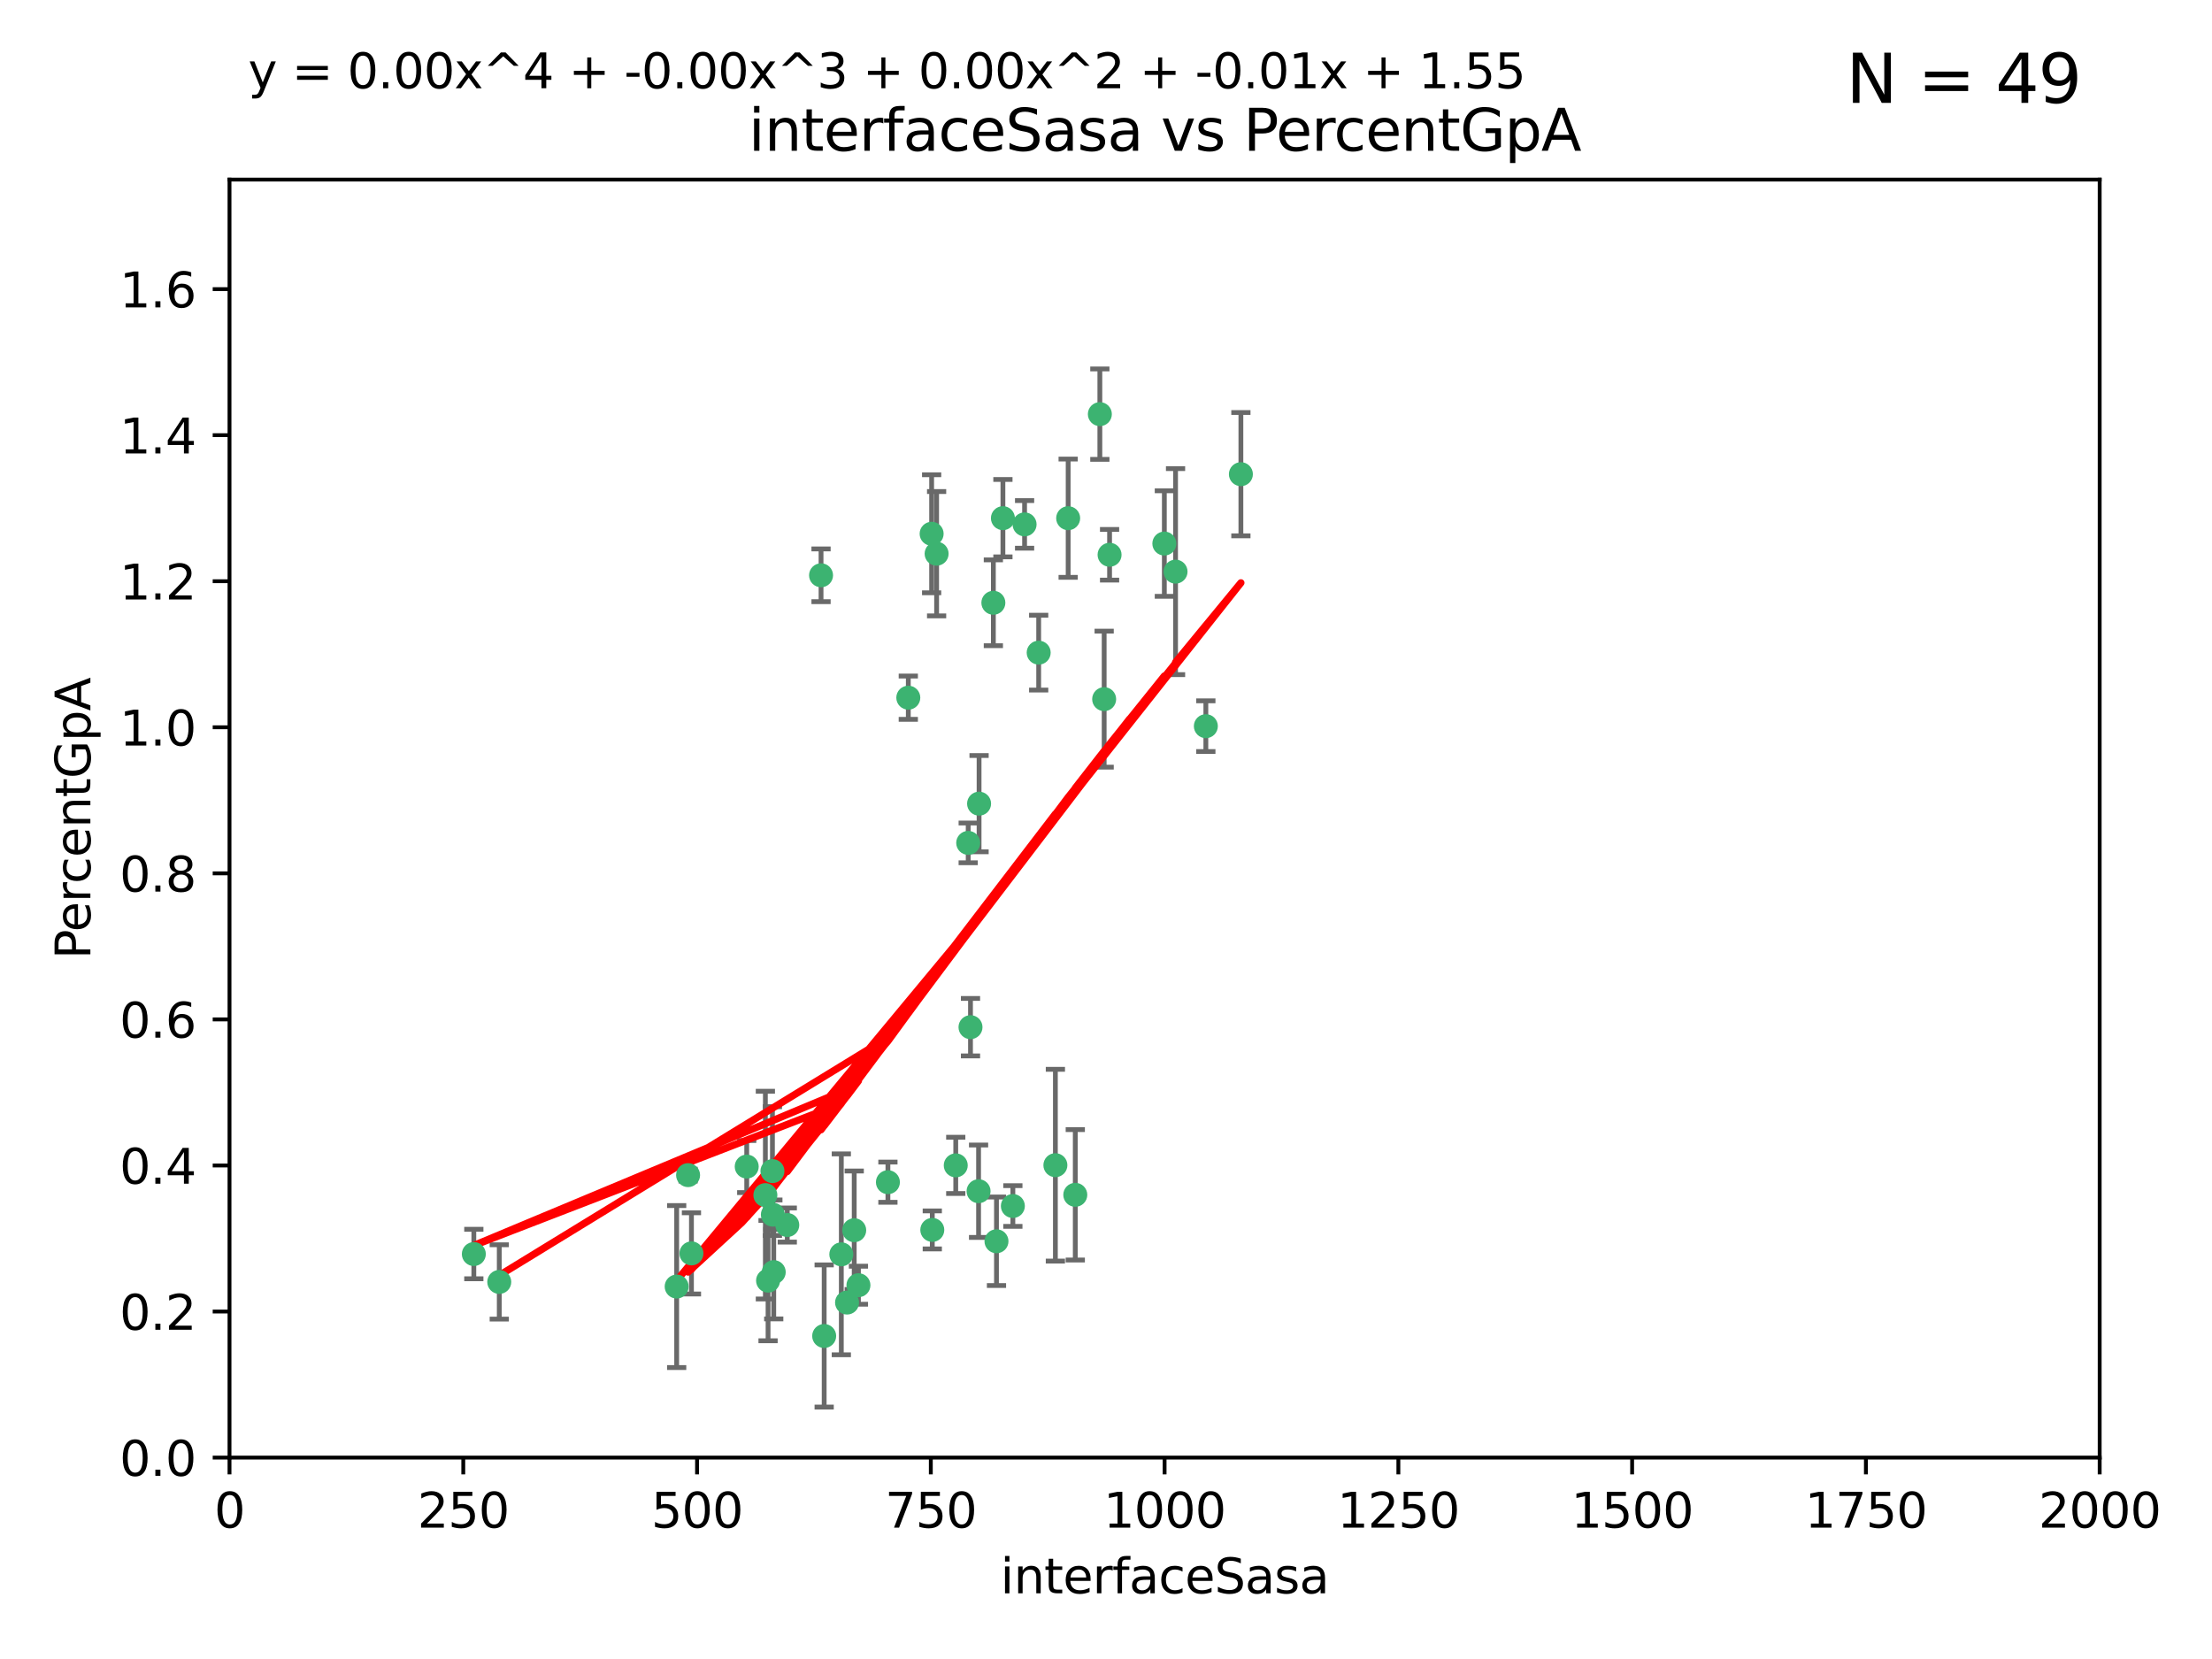 <?xml version="1.0" encoding="utf-8" standalone="no"?>
<!DOCTYPE svg PUBLIC "-//W3C//DTD SVG 1.1//EN"
  "http://www.w3.org/Graphics/SVG/1.1/DTD/svg11.dtd">
<svg xmlns:xlink="http://www.w3.org/1999/xlink" width="460.8pt" height="345.6pt" viewBox="0 0 460.8 345.6" xmlns="http://www.w3.org/2000/svg" version="1.1">
 <defs>
  <style type="text/css">*{stroke-linejoin: round; stroke-linecap: butt}</style>
 </defs>
 <g id="figure_1">
  <g id="patch_1">
   <path d="M 0 345.6 
L 460.8 345.6 
L 460.8 0 
L 0 0 
z
" style="fill: #ffffff"/>
  </g>
  <g id="axes_1">
   <g id="patch_2">
    <path d="M 47.81 303.64 
L 437.4 303.64 
L 437.4 37.411 
L 47.81 37.411 
z
" style="fill: #ffffff"/>
   </g>
   <g id="PathCollection_1">
    <defs>
     <path id="ma314957e4c" d="M 0 1.118 
C 0.297 1.118 0.581 1 0.791 0.791 
C 1 0.581 1.118 0.297 1.118 0 
C 1.118 -0.297 1 -0.581 0.791 -0.791 
C 0.581 -1 0.297 -1.118 0 -1.118 
C -0.297 -1.118 -0.581 -1 -0.791 -0.791 
C -1 -0.581 -1.118 -0.297 -1.118 0 
C -1.118 0.297 -1 0.581 -0.791 0.791 
C -0.581 1 -0.297 1.118 0 1.118 
z
" style="stroke: #3cb371"/>
    </defs>
    <g clip-path="url(#pffa747cef3)">
     <use xlink:href="#ma314957e4c" x="231.145" y="115.568" style="fill: #3cb371; stroke: #3cb371"/>
     <use xlink:href="#ma314957e4c" x="242.554" y="113.232" style="fill: #3cb371; stroke: #3cb371"/>
     <use xlink:href="#ma314957e4c" x="208.925" y="107.943" style="fill: #3cb371; stroke: #3cb371"/>
     <use xlink:href="#ma314957e4c" x="258.5" y="98.781" style="fill: #3cb371; stroke: #3cb371"/>
     <use xlink:href="#ma314957e4c" x="244.888" y="119.082" style="fill: #3cb371; stroke: #3cb371"/>
     <use xlink:href="#ma314957e4c" x="251.201" y="151.274" style="fill: #3cb371; stroke: #3cb371"/>
     <use xlink:href="#ma314957e4c" x="222.518" y="107.949" style="fill: #3cb371; stroke: #3cb371"/>
     <use xlink:href="#ma314957e4c" x="203.96" y="167.417" style="fill: #3cb371; stroke: #3cb371"/>
     <use xlink:href="#ma314957e4c" x="229.119" y="86.272" style="fill: #3cb371; stroke: #3cb371"/>
     <use xlink:href="#ma314957e4c" x="195.114" y="115.347" style="fill: #3cb371; stroke: #3cb371"/>
     <use xlink:href="#ma314957e4c" x="213.44" y="109.239" style="fill: #3cb371; stroke: #3cb371"/>
     <use xlink:href="#ma314957e4c" x="189.216" y="145.341" style="fill: #3cb371; stroke: #3cb371"/>
     <use xlink:href="#ma314957e4c" x="202.173" y="213.979" style="fill: #3cb371; stroke: #3cb371"/>
     <use xlink:href="#ma314957e4c" x="207.585" y="258.579" style="fill: #3cb371; stroke: #3cb371"/>
     <use xlink:href="#ma314957e4c" x="206.936" y="125.569" style="fill: #3cb371; stroke: #3cb371"/>
     <use xlink:href="#ma314957e4c" x="194.076" y="111.192" style="fill: #3cb371; stroke: #3cb371"/>
     <use xlink:href="#ma314957e4c" x="171.039" y="119.843" style="fill: #3cb371; stroke: #3cb371"/>
     <use xlink:href="#ma314957e4c" x="230.017" y="145.644" style="fill: #3cb371; stroke: #3cb371"/>
     <use xlink:href="#ma314957e4c" x="224.002" y="248.904" style="fill: #3cb371; stroke: #3cb371"/>
     <use xlink:href="#ma314957e4c" x="210.998" y="251.235" style="fill: #3cb371; stroke: #3cb371"/>
     <use xlink:href="#ma314957e4c" x="216.376" y="135.958" style="fill: #3cb371; stroke: #3cb371"/>
     <use xlink:href="#ma314957e4c" x="201.694" y="175.59" style="fill: #3cb371; stroke: #3cb371"/>
     <use xlink:href="#ma314957e4c" x="140.963" y="268.012" style="fill: #3cb371; stroke: #3cb371"/>
     <use xlink:href="#ma314957e4c" x="203.854" y="248.151" style="fill: #3cb371; stroke: #3cb371"/>
     <use xlink:href="#ma314957e4c" x="164.005" y="255.193" style="fill: #3cb371; stroke: #3cb371"/>
     <use xlink:href="#ma314957e4c" x="161.183" y="265.008" style="fill: #3cb371; stroke: #3cb371"/>
     <use xlink:href="#ma314957e4c" x="219.857" y="242.731" style="fill: #3cb371; stroke: #3cb371"/>
     <use xlink:href="#ma314957e4c" x="155.555" y="243.018" style="fill: #3cb371; stroke: #3cb371"/>
     <use xlink:href="#ma314957e4c" x="175.262" y="261.303" style="fill: #3cb371; stroke: #3cb371"/>
     <use xlink:href="#ma314957e4c" x="98.708" y="261.239" style="fill: #3cb371; stroke: #3cb371"/>
     <use xlink:href="#ma314957e4c" x="177.949" y="256.279" style="fill: #3cb371; stroke: #3cb371"/>
     <use xlink:href="#ma314957e4c" x="159.441" y="248.965" style="fill: #3cb371; stroke: #3cb371"/>
     <use xlink:href="#ma314957e4c" x="161.001" y="253.038" style="fill: #3cb371; stroke: #3cb371"/>
     <use xlink:href="#ma314957e4c" x="143.341" y="244.8" style="fill: #3cb371; stroke: #3cb371"/>
     <use xlink:href="#ma314957e4c" x="184.969" y="246.271" style="fill: #3cb371; stroke: #3cb371"/>
     <use xlink:href="#ma314957e4c" x="194.214" y="256.212" style="fill: #3cb371; stroke: #3cb371"/>
     <use xlink:href="#ma314957e4c" x="144.041" y="261.105" style="fill: #3cb371; stroke: #3cb371"/>
     <use xlink:href="#ma314957e4c" x="176.457" y="271.345" style="fill: #3cb371; stroke: #3cb371"/>
     <use xlink:href="#ma314957e4c" x="178.829" y="267.733" style="fill: #3cb371; stroke: #3cb371"/>
     <use xlink:href="#ma314957e4c" x="171.69" y="278.312" style="fill: #3cb371; stroke: #3cb371"/>
     <use xlink:href="#ma314957e4c" x="199.101" y="242.769" style="fill: #3cb371; stroke: #3cb371"/>
     <use xlink:href="#ma314957e4c" x="160.002" y="266.777" style="fill: #3cb371; stroke: #3cb371"/>
     <use xlink:href="#ma314957e4c" x="160.912" y="243.962" style="fill: #3cb371; stroke: #3cb371"/>
     <use xlink:href="#ma314957e4c" x="104.006" y="267.05" style="fill: #3cb371; stroke: #3cb371"/>
    </g>
   </g>
   <g id="matplotlib.axis_1">
    <g id="xtick_1">
     <g id="line2d_1">
      <defs>
       <path id="mb1248b85e4" d="M 0 0 
L 0 3.5 
" style="stroke: #000000; stroke-width: 0.8"/>
      </defs>
      <g>
       <use xlink:href="#mb1248b85e4" x="47.81" y="303.64" style="stroke: #000000; stroke-width: 0.8"/>
      </g>
     </g>
     <g id="text_1">
      <!-- 0 -->
      <g transform="translate(44.629 318.238)scale(0.1 -0.1)">
       <defs>
        <path id="DejaVuSans-30" d="M 2034 4250 
Q 1547 4250 1301 3770 
Q 1056 3291 1056 2328 
Q 1056 1369 1301 889 
Q 1547 409 2034 409 
Q 2525 409 2770 889 
Q 3016 1369 3016 2328 
Q 3016 3291 2770 3770 
Q 2525 4250 2034 4250 
z
M 2034 4750 
Q 2819 4750 3233 4129 
Q 3647 3509 3647 2328 
Q 3647 1150 3233 529 
Q 2819 -91 2034 -91 
Q 1250 -91 836 529 
Q 422 1150 422 2328 
Q 422 3509 836 4129 
Q 1250 4750 2034 4750 
z
" transform="scale(0.016)"/>
       </defs>
       <use xlink:href="#DejaVuSans-30"/>
      </g>
     </g>
    </g>
    <g id="xtick_2">
     <g id="line2d_2">
      <g>
       <use xlink:href="#mb1248b85e4" x="96.509" y="303.64" style="stroke: #000000; stroke-width: 0.8"/>
      </g>
     </g>
     <g id="text_2">
      <!-- 250 -->
      <g transform="translate(86.965 318.238)scale(0.1 -0.1)">
       <defs>
        <path id="DejaVuSans-32" d="M 1228 531 
L 3431 531 
L 3431 0 
L 469 0 
L 469 531 
Q 828 903 1448 1529 
Q 2069 2156 2228 2338 
Q 2531 2678 2651 2914 
Q 2772 3150 2772 3378 
Q 2772 3750 2511 3984 
Q 2250 4219 1831 4219 
Q 1534 4219 1204 4116 
Q 875 4013 500 3803 
L 500 4441 
Q 881 4594 1212 4672 
Q 1544 4750 1819 4750 
Q 2544 4750 2975 4387 
Q 3406 4025 3406 3419 
Q 3406 3131 3298 2873 
Q 3191 2616 2906 2266 
Q 2828 2175 2409 1742 
Q 1991 1309 1228 531 
z
" transform="scale(0.016)"/>
        <path id="DejaVuSans-35" d="M 691 4666 
L 3169 4666 
L 3169 4134 
L 1269 4134 
L 1269 2991 
Q 1406 3038 1543 3061 
Q 1681 3084 1819 3084 
Q 2600 3084 3056 2656 
Q 3513 2228 3513 1497 
Q 3513 744 3044 326 
Q 2575 -91 1722 -91 
Q 1428 -91 1123 -41 
Q 819 9 494 109 
L 494 744 
Q 775 591 1075 516 
Q 1375 441 1709 441 
Q 2250 441 2565 725 
Q 2881 1009 2881 1497 
Q 2881 1984 2565 2268 
Q 2250 2553 1709 2553 
Q 1456 2553 1204 2497 
Q 953 2441 691 2322 
L 691 4666 
z
" transform="scale(0.016)"/>
       </defs>
       <use xlink:href="#DejaVuSans-32"/>
       <use xlink:href="#DejaVuSans-35" x="63.623"/>
       <use xlink:href="#DejaVuSans-30" x="127.246"/>
      </g>
     </g>
    </g>
    <g id="xtick_3">
     <g id="line2d_3">
      <g>
       <use xlink:href="#mb1248b85e4" x="145.208" y="303.64" style="stroke: #000000; stroke-width: 0.8"/>
      </g>
     </g>
     <g id="text_3">
      <!-- 500 -->
      <g transform="translate(135.664 318.238)scale(0.1 -0.1)">
       <use xlink:href="#DejaVuSans-35"/>
       <use xlink:href="#DejaVuSans-30" x="63.623"/>
       <use xlink:href="#DejaVuSans-30" x="127.246"/>
      </g>
     </g>
    </g>
    <g id="xtick_4">
     <g id="line2d_4">
      <g>
       <use xlink:href="#mb1248b85e4" x="193.906" y="303.64" style="stroke: #000000; stroke-width: 0.8"/>
      </g>
     </g>
     <g id="text_4">
      <!-- 750 -->
      <g transform="translate(184.363 318.238)scale(0.1 -0.1)">
       <defs>
        <path id="DejaVuSans-37" d="M 525 4666 
L 3525 4666 
L 3525 4397 
L 1831 0 
L 1172 0 
L 2766 4134 
L 525 4134 
L 525 4666 
z
" transform="scale(0.016)"/>
       </defs>
       <use xlink:href="#DejaVuSans-37"/>
       <use xlink:href="#DejaVuSans-35" x="63.623"/>
       <use xlink:href="#DejaVuSans-30" x="127.246"/>
      </g>
     </g>
    </g>
    <g id="xtick_5">
     <g id="line2d_5">
      <g>
       <use xlink:href="#mb1248b85e4" x="242.605" y="303.64" style="stroke: #000000; stroke-width: 0.8"/>
      </g>
     </g>
     <g id="text_5">
      <!-- 1000 -->
      <g transform="translate(229.88 318.238)scale(0.1 -0.1)">
       <defs>
        <path id="DejaVuSans-31" d="M 794 531 
L 1825 531 
L 1825 4091 
L 703 3866 
L 703 4441 
L 1819 4666 
L 2450 4666 
L 2450 531 
L 3481 531 
L 3481 0 
L 794 0 
L 794 531 
z
" transform="scale(0.016)"/>
       </defs>
       <use xlink:href="#DejaVuSans-31"/>
       <use xlink:href="#DejaVuSans-30" x="63.623"/>
       <use xlink:href="#DejaVuSans-30" x="127.246"/>
       <use xlink:href="#DejaVuSans-30" x="190.869"/>
      </g>
     </g>
    </g>
    <g id="xtick_6">
     <g id="line2d_6">
      <g>
       <use xlink:href="#mb1248b85e4" x="291.304" y="303.64" style="stroke: #000000; stroke-width: 0.8"/>
      </g>
     </g>
     <g id="text_6">
      <!-- 1250 -->
      <g transform="translate(278.579 318.238)scale(0.1 -0.1)">
       <use xlink:href="#DejaVuSans-31"/>
       <use xlink:href="#DejaVuSans-32" x="63.623"/>
       <use xlink:href="#DejaVuSans-35" x="127.246"/>
       <use xlink:href="#DejaVuSans-30" x="190.869"/>
      </g>
     </g>
    </g>
    <g id="xtick_7">
     <g id="line2d_7">
      <g>
       <use xlink:href="#mb1248b85e4" x="340.002" y="303.64" style="stroke: #000000; stroke-width: 0.8"/>
      </g>
     </g>
     <g id="text_7">
      <!-- 1500 -->
      <g transform="translate(327.277 318.238)scale(0.1 -0.1)">
       <use xlink:href="#DejaVuSans-31"/>
       <use xlink:href="#DejaVuSans-35" x="63.623"/>
       <use xlink:href="#DejaVuSans-30" x="127.246"/>
       <use xlink:href="#DejaVuSans-30" x="190.869"/>
      </g>
     </g>
    </g>
    <g id="xtick_8">
     <g id="line2d_8">
      <g>
       <use xlink:href="#mb1248b85e4" x="388.701" y="303.64" style="stroke: #000000; stroke-width: 0.8"/>
      </g>
     </g>
     <g id="text_8">
      <!-- 1750 -->
      <g transform="translate(375.976 318.238)scale(0.1 -0.1)">
       <use xlink:href="#DejaVuSans-31"/>
       <use xlink:href="#DejaVuSans-37" x="63.623"/>
       <use xlink:href="#DejaVuSans-35" x="127.246"/>
       <use xlink:href="#DejaVuSans-30" x="190.869"/>
      </g>
     </g>
    </g>
    <g id="xtick_9">
     <g id="line2d_9">
      <g>
       <use xlink:href="#mb1248b85e4" x="437.4" y="303.64" style="stroke: #000000; stroke-width: 0.8"/>
      </g>
     </g>
     <g id="text_9">
      <!-- 2000 -->
      <g transform="translate(424.675 318.238)scale(0.1 -0.1)">
       <use xlink:href="#DejaVuSans-32"/>
       <use xlink:href="#DejaVuSans-30" x="63.623"/>
       <use xlink:href="#DejaVuSans-30" x="127.246"/>
       <use xlink:href="#DejaVuSans-30" x="190.869"/>
      </g>
     </g>
    </g>
    <g id="text_10">
     <!-- interfaceSasa -->
     <g transform="translate(208.398 331.917)scale(0.1 -0.1)">
      <defs>
       <path id="DejaVuSans-69" d="M 603 3500 
L 1178 3500 
L 1178 0 
L 603 0 
L 603 3500 
z
M 603 4863 
L 1178 4863 
L 1178 4134 
L 603 4134 
L 603 4863 
z
" transform="scale(0.016)"/>
       <path id="DejaVuSans-6e" d="M 3513 2113 
L 3513 0 
L 2938 0 
L 2938 2094 
Q 2938 2591 2744 2837 
Q 2550 3084 2163 3084 
Q 1697 3084 1428 2787 
Q 1159 2491 1159 1978 
L 1159 0 
L 581 0 
L 581 3500 
L 1159 3500 
L 1159 2956 
Q 1366 3272 1645 3428 
Q 1925 3584 2291 3584 
Q 2894 3584 3203 3211 
Q 3513 2838 3513 2113 
z
" transform="scale(0.016)"/>
       <path id="DejaVuSans-74" d="M 1172 4494 
L 1172 3500 
L 2356 3500 
L 2356 3053 
L 1172 3053 
L 1172 1153 
Q 1172 725 1289 603 
Q 1406 481 1766 481 
L 2356 481 
L 2356 0 
L 1766 0 
Q 1100 0 847 248 
Q 594 497 594 1153 
L 594 3053 
L 172 3053 
L 172 3500 
L 594 3500 
L 594 4494 
L 1172 4494 
z
" transform="scale(0.016)"/>
       <path id="DejaVuSans-65" d="M 3597 1894 
L 3597 1613 
L 953 1613 
Q 991 1019 1311 708 
Q 1631 397 2203 397 
Q 2534 397 2845 478 
Q 3156 559 3463 722 
L 3463 178 
Q 3153 47 2828 -22 
Q 2503 -91 2169 -91 
Q 1331 -91 842 396 
Q 353 884 353 1716 
Q 353 2575 817 3079 
Q 1281 3584 2069 3584 
Q 2775 3584 3186 3129 
Q 3597 2675 3597 1894 
z
M 3022 2063 
Q 3016 2534 2758 2815 
Q 2500 3097 2075 3097 
Q 1594 3097 1305 2825 
Q 1016 2553 972 2059 
L 3022 2063 
z
" transform="scale(0.016)"/>
       <path id="DejaVuSans-72" d="M 2631 2963 
Q 2534 3019 2420 3045 
Q 2306 3072 2169 3072 
Q 1681 3072 1420 2755 
Q 1159 2438 1159 1844 
L 1159 0 
L 581 0 
L 581 3500 
L 1159 3500 
L 1159 2956 
Q 1341 3275 1631 3429 
Q 1922 3584 2338 3584 
Q 2397 3584 2469 3576 
Q 2541 3569 2628 3553 
L 2631 2963 
z
" transform="scale(0.016)"/>
       <path id="DejaVuSans-66" d="M 2375 4863 
L 2375 4384 
L 1825 4384 
Q 1516 4384 1395 4259 
Q 1275 4134 1275 3809 
L 1275 3500 
L 2222 3500 
L 2222 3053 
L 1275 3053 
L 1275 0 
L 697 0 
L 697 3053 
L 147 3053 
L 147 3500 
L 697 3500 
L 697 3744 
Q 697 4328 969 4595 
Q 1241 4863 1831 4863 
L 2375 4863 
z
" transform="scale(0.016)"/>
       <path id="DejaVuSans-61" d="M 2194 1759 
Q 1497 1759 1228 1600 
Q 959 1441 959 1056 
Q 959 750 1161 570 
Q 1363 391 1709 391 
Q 2188 391 2477 730 
Q 2766 1069 2766 1631 
L 2766 1759 
L 2194 1759 
z
M 3341 1997 
L 3341 0 
L 2766 0 
L 2766 531 
Q 2569 213 2275 61 
Q 1981 -91 1556 -91 
Q 1019 -91 701 211 
Q 384 513 384 1019 
Q 384 1609 779 1909 
Q 1175 2209 1959 2209 
L 2766 2209 
L 2766 2266 
Q 2766 2663 2505 2880 
Q 2244 3097 1772 3097 
Q 1472 3097 1187 3025 
Q 903 2953 641 2809 
L 641 3341 
Q 956 3463 1253 3523 
Q 1550 3584 1831 3584 
Q 2591 3584 2966 3190 
Q 3341 2797 3341 1997 
z
" transform="scale(0.016)"/>
       <path id="DejaVuSans-63" d="M 3122 3366 
L 3122 2828 
Q 2878 2963 2633 3030 
Q 2388 3097 2138 3097 
Q 1578 3097 1268 2742 
Q 959 2388 959 1747 
Q 959 1106 1268 751 
Q 1578 397 2138 397 
Q 2388 397 2633 464 
Q 2878 531 3122 666 
L 3122 134 
Q 2881 22 2623 -34 
Q 2366 -91 2075 -91 
Q 1284 -91 818 406 
Q 353 903 353 1747 
Q 353 2603 823 3093 
Q 1294 3584 2113 3584 
Q 2378 3584 2631 3529 
Q 2884 3475 3122 3366 
z
" transform="scale(0.016)"/>
       <path id="DejaVuSans-53" d="M 3425 4513 
L 3425 3897 
Q 3066 4069 2747 4153 
Q 2428 4238 2131 4238 
Q 1616 4238 1336 4038 
Q 1056 3838 1056 3469 
Q 1056 3159 1242 3001 
Q 1428 2844 1947 2747 
L 2328 2669 
Q 3034 2534 3370 2195 
Q 3706 1856 3706 1288 
Q 3706 609 3251 259 
Q 2797 -91 1919 -91 
Q 1588 -91 1214 -16 
Q 841 59 441 206 
L 441 856 
Q 825 641 1194 531 
Q 1563 422 1919 422 
Q 2459 422 2753 634 
Q 3047 847 3047 1241 
Q 3047 1584 2836 1778 
Q 2625 1972 2144 2069 
L 1759 2144 
Q 1053 2284 737 2584 
Q 422 2884 422 3419 
Q 422 4038 858 4394 
Q 1294 4750 2059 4750 
Q 2388 4750 2728 4690 
Q 3069 4631 3425 4513 
z
" transform="scale(0.016)"/>
       <path id="DejaVuSans-73" d="M 2834 3397 
L 2834 2853 
Q 2591 2978 2328 3040 
Q 2066 3103 1784 3103 
Q 1356 3103 1142 2972 
Q 928 2841 928 2578 
Q 928 2378 1081 2264 
Q 1234 2150 1697 2047 
L 1894 2003 
Q 2506 1872 2764 1633 
Q 3022 1394 3022 966 
Q 3022 478 2636 193 
Q 2250 -91 1575 -91 
Q 1294 -91 989 -36 
Q 684 19 347 128 
L 347 722 
Q 666 556 975 473 
Q 1284 391 1588 391 
Q 1994 391 2212 530 
Q 2431 669 2431 922 
Q 2431 1156 2273 1281 
Q 2116 1406 1581 1522 
L 1381 1569 
Q 847 1681 609 1914 
Q 372 2147 372 2553 
Q 372 3047 722 3315 
Q 1072 3584 1716 3584 
Q 2034 3584 2315 3537 
Q 2597 3491 2834 3397 
z
" transform="scale(0.016)"/>
      </defs>
      <use xlink:href="#DejaVuSans-69"/>
      <use xlink:href="#DejaVuSans-6e" x="27.783"/>
      <use xlink:href="#DejaVuSans-74" x="91.162"/>
      <use xlink:href="#DejaVuSans-65" x="130.371"/>
      <use xlink:href="#DejaVuSans-72" x="191.895"/>
      <use xlink:href="#DejaVuSans-66" x="233.008"/>
      <use xlink:href="#DejaVuSans-61" x="268.213"/>
      <use xlink:href="#DejaVuSans-63" x="329.492"/>
      <use xlink:href="#DejaVuSans-65" x="384.473"/>
      <use xlink:href="#DejaVuSans-53" x="445.996"/>
      <use xlink:href="#DejaVuSans-61" x="509.473"/>
      <use xlink:href="#DejaVuSans-73" x="570.752"/>
      <use xlink:href="#DejaVuSans-61" x="622.852"/>
     </g>
    </g>
   </g>
   <g id="matplotlib.axis_2">
    <g id="ytick_1">
     <g id="line2d_10">
      <defs>
       <path id="m897c3c4804" d="M 0 0 
L -3.5 0 
" style="stroke: #000000; stroke-width: 0.8"/>
      </defs>
      <g>
       <use xlink:href="#m897c3c4804" x="47.81" y="303.64" style="stroke: #000000; stroke-width: 0.8"/>
      </g>
     </g>
     <g id="text_11">
      <!-- 0.0 -->
      <g transform="translate(24.907 307.439)scale(0.1 -0.1)">
       <defs>
        <path id="DejaVuSans-2e" d="M 684 794 
L 1344 794 
L 1344 0 
L 684 0 
L 684 794 
z
" transform="scale(0.016)"/>
       </defs>
       <use xlink:href="#DejaVuSans-30"/>
       <use xlink:href="#DejaVuSans-2e" x="63.623"/>
       <use xlink:href="#DejaVuSans-30" x="95.41"/>
      </g>
     </g>
    </g>
    <g id="ytick_2">
     <g id="line2d_11">
      <g>
       <use xlink:href="#m897c3c4804" x="47.81" y="273.214" style="stroke: #000000; stroke-width: 0.8"/>
      </g>
     </g>
     <g id="text_12">
      <!-- 0.2 -->
      <g transform="translate(24.907 277.013)scale(0.1 -0.1)">
       <use xlink:href="#DejaVuSans-30"/>
       <use xlink:href="#DejaVuSans-2e" x="63.623"/>
       <use xlink:href="#DejaVuSans-32" x="95.41"/>
      </g>
     </g>
    </g>
    <g id="ytick_3">
     <g id="line2d_12">
      <g>
       <use xlink:href="#m897c3c4804" x="47.81" y="242.788" style="stroke: #000000; stroke-width: 0.8"/>
      </g>
     </g>
     <g id="text_13">
      <!-- 0.4 -->
      <g transform="translate(24.907 246.587)scale(0.1 -0.1)">
       <defs>
        <path id="DejaVuSans-34" d="M 2419 4116 
L 825 1625 
L 2419 1625 
L 2419 4116 
z
M 2253 4666 
L 3047 4666 
L 3047 1625 
L 3713 1625 
L 3713 1100 
L 3047 1100 
L 3047 0 
L 2419 0 
L 2419 1100 
L 313 1100 
L 313 1709 
L 2253 4666 
z
" transform="scale(0.016)"/>
       </defs>
       <use xlink:href="#DejaVuSans-30"/>
       <use xlink:href="#DejaVuSans-2e" x="63.623"/>
       <use xlink:href="#DejaVuSans-34" x="95.41"/>
      </g>
     </g>
    </g>
    <g id="ytick_4">
     <g id="line2d_13">
      <g>
       <use xlink:href="#m897c3c4804" x="47.81" y="212.362" style="stroke: #000000; stroke-width: 0.8"/>
      </g>
     </g>
     <g id="text_14">
      <!-- 0.6 -->
      <g transform="translate(24.907 216.161)scale(0.1 -0.1)">
       <defs>
        <path id="DejaVuSans-36" d="M 2113 2584 
Q 1688 2584 1439 2293 
Q 1191 2003 1191 1497 
Q 1191 994 1439 701 
Q 1688 409 2113 409 
Q 2538 409 2786 701 
Q 3034 994 3034 1497 
Q 3034 2003 2786 2293 
Q 2538 2584 2113 2584 
z
M 3366 4563 
L 3366 3988 
Q 3128 4100 2886 4159 
Q 2644 4219 2406 4219 
Q 1781 4219 1451 3797 
Q 1122 3375 1075 2522 
Q 1259 2794 1537 2939 
Q 1816 3084 2150 3084 
Q 2853 3084 3261 2657 
Q 3669 2231 3669 1497 
Q 3669 778 3244 343 
Q 2819 -91 2113 -91 
Q 1303 -91 875 529 
Q 447 1150 447 2328 
Q 447 3434 972 4092 
Q 1497 4750 2381 4750 
Q 2619 4750 2861 4703 
Q 3103 4656 3366 4563 
z
" transform="scale(0.016)"/>
       </defs>
       <use xlink:href="#DejaVuSans-30"/>
       <use xlink:href="#DejaVuSans-2e" x="63.623"/>
       <use xlink:href="#DejaVuSans-36" x="95.41"/>
      </g>
     </g>
    </g>
    <g id="ytick_5">
     <g id="line2d_14">
      <g>
       <use xlink:href="#m897c3c4804" x="47.81" y="181.935" style="stroke: #000000; stroke-width: 0.8"/>
      </g>
     </g>
     <g id="text_15">
      <!-- 0.8 -->
      <g transform="translate(24.907 185.735)scale(0.1 -0.1)">
       <defs>
        <path id="DejaVuSans-38" d="M 2034 2216 
Q 1584 2216 1326 1975 
Q 1069 1734 1069 1313 
Q 1069 891 1326 650 
Q 1584 409 2034 409 
Q 2484 409 2743 651 
Q 3003 894 3003 1313 
Q 3003 1734 2745 1975 
Q 2488 2216 2034 2216 
z
M 1403 2484 
Q 997 2584 770 2862 
Q 544 3141 544 3541 
Q 544 4100 942 4425 
Q 1341 4750 2034 4750 
Q 2731 4750 3128 4425 
Q 3525 4100 3525 3541 
Q 3525 3141 3298 2862 
Q 3072 2584 2669 2484 
Q 3125 2378 3379 2068 
Q 3634 1759 3634 1313 
Q 3634 634 3220 271 
Q 2806 -91 2034 -91 
Q 1263 -91 848 271 
Q 434 634 434 1313 
Q 434 1759 690 2068 
Q 947 2378 1403 2484 
z
M 1172 3481 
Q 1172 3119 1398 2916 
Q 1625 2713 2034 2713 
Q 2441 2713 2670 2916 
Q 2900 3119 2900 3481 
Q 2900 3844 2670 4047 
Q 2441 4250 2034 4250 
Q 1625 4250 1398 4047 
Q 1172 3844 1172 3481 
z
" transform="scale(0.016)"/>
       </defs>
       <use xlink:href="#DejaVuSans-30"/>
       <use xlink:href="#DejaVuSans-2e" x="63.623"/>
       <use xlink:href="#DejaVuSans-38" x="95.41"/>
      </g>
     </g>
    </g>
    <g id="ytick_6">
     <g id="line2d_15">
      <g>
       <use xlink:href="#m897c3c4804" x="47.81" y="151.509" style="stroke: #000000; stroke-width: 0.8"/>
      </g>
     </g>
     <g id="text_16">
      <!-- 1.0 -->
      <g transform="translate(24.907 155.308)scale(0.1 -0.1)">
       <use xlink:href="#DejaVuSans-31"/>
       <use xlink:href="#DejaVuSans-2e" x="63.623"/>
       <use xlink:href="#DejaVuSans-30" x="95.41"/>
      </g>
     </g>
    </g>
    <g id="ytick_7">
     <g id="line2d_16">
      <g>
       <use xlink:href="#m897c3c4804" x="47.81" y="121.083" style="stroke: #000000; stroke-width: 0.8"/>
      </g>
     </g>
     <g id="text_17">
      <!-- 1.2 -->
      <g transform="translate(24.907 124.882)scale(0.1 -0.1)">
       <use xlink:href="#DejaVuSans-31"/>
       <use xlink:href="#DejaVuSans-2e" x="63.623"/>
       <use xlink:href="#DejaVuSans-32" x="95.41"/>
      </g>
     </g>
    </g>
    <g id="ytick_8">
     <g id="line2d_17">
      <g>
       <use xlink:href="#m897c3c4804" x="47.81" y="90.657" style="stroke: #000000; stroke-width: 0.8"/>
      </g>
     </g>
     <g id="text_18">
      <!-- 1.4 -->
      <g transform="translate(24.907 94.456)scale(0.1 -0.1)">
       <use xlink:href="#DejaVuSans-31"/>
       <use xlink:href="#DejaVuSans-2e" x="63.623"/>
       <use xlink:href="#DejaVuSans-34" x="95.41"/>
      </g>
     </g>
    </g>
    <g id="ytick_9">
     <g id="line2d_18">
      <g>
       <use xlink:href="#m897c3c4804" x="47.81" y="60.231" style="stroke: #000000; stroke-width: 0.8"/>
      </g>
     </g>
     <g id="text_19">
      <!-- 1.6 -->
      <g transform="translate(24.907 64.03)scale(0.1 -0.1)">
       <use xlink:href="#DejaVuSans-31"/>
       <use xlink:href="#DejaVuSans-2e" x="63.623"/>
       <use xlink:href="#DejaVuSans-36" x="95.41"/>
      </g>
     </g>
    </g>
    <g id="text_20">
     <!-- PercentGpA -->
     <g transform="translate(18.827 199.802)rotate(-90)scale(0.1 -0.1)">
      <defs>
       <path id="DejaVuSans-50" d="M 1259 4147 
L 1259 2394 
L 2053 2394 
Q 2494 2394 2734 2622 
Q 2975 2850 2975 3272 
Q 2975 3691 2734 3919 
Q 2494 4147 2053 4147 
L 1259 4147 
z
M 628 4666 
L 2053 4666 
Q 2838 4666 3239 4311 
Q 3641 3956 3641 3272 
Q 3641 2581 3239 2228 
Q 2838 1875 2053 1875 
L 1259 1875 
L 1259 0 
L 628 0 
L 628 4666 
z
" transform="scale(0.016)"/>
       <path id="DejaVuSans-47" d="M 3809 666 
L 3809 1919 
L 2778 1919 
L 2778 2438 
L 4434 2438 
L 4434 434 
Q 4069 175 3628 42 
Q 3188 -91 2688 -91 
Q 1594 -91 976 548 
Q 359 1188 359 2328 
Q 359 3472 976 4111 
Q 1594 4750 2688 4750 
Q 3144 4750 3555 4637 
Q 3966 4525 4313 4306 
L 4313 3634 
Q 3963 3931 3569 4081 
Q 3175 4231 2741 4231 
Q 1884 4231 1454 3753 
Q 1025 3275 1025 2328 
Q 1025 1384 1454 906 
Q 1884 428 2741 428 
Q 3075 428 3337 486 
Q 3600 544 3809 666 
z
" transform="scale(0.016)"/>
       <path id="DejaVuSans-70" d="M 1159 525 
L 1159 -1331 
L 581 -1331 
L 581 3500 
L 1159 3500 
L 1159 2969 
Q 1341 3281 1617 3432 
Q 1894 3584 2278 3584 
Q 2916 3584 3314 3078 
Q 3713 2572 3713 1747 
Q 3713 922 3314 415 
Q 2916 -91 2278 -91 
Q 1894 -91 1617 61 
Q 1341 213 1159 525 
z
M 3116 1747 
Q 3116 2381 2855 2742 
Q 2594 3103 2138 3103 
Q 1681 3103 1420 2742 
Q 1159 2381 1159 1747 
Q 1159 1113 1420 752 
Q 1681 391 2138 391 
Q 2594 391 2855 752 
Q 3116 1113 3116 1747 
z
" transform="scale(0.016)"/>
       <path id="DejaVuSans-41" d="M 2188 4044 
L 1331 1722 
L 3047 1722 
L 2188 4044 
z
M 1831 4666 
L 2547 4666 
L 4325 0 
L 3669 0 
L 3244 1197 
L 1141 1197 
L 716 0 
L 50 0 
L 1831 4666 
z
" transform="scale(0.016)"/>
      </defs>
      <use xlink:href="#DejaVuSans-50"/>
      <use xlink:href="#DejaVuSans-65" x="56.678"/>
      <use xlink:href="#DejaVuSans-72" x="118.201"/>
      <use xlink:href="#DejaVuSans-63" x="157.064"/>
      <use xlink:href="#DejaVuSans-65" x="212.045"/>
      <use xlink:href="#DejaVuSans-6e" x="273.568"/>
      <use xlink:href="#DejaVuSans-74" x="336.947"/>
      <use xlink:href="#DejaVuSans-47" x="376.156"/>
      <use xlink:href="#DejaVuSans-70" x="453.646"/>
      <use xlink:href="#DejaVuSans-41" x="517.123"/>
     </g>
    </g>
   </g>
   <g id="LineCollection_1">
    <path d="M 231.145 120.843 
L 231.145 110.292 
" clip-path="url(#pffa747cef3)" style="fill: none; stroke: #696969"/>
    <path d="M 242.554 124.224 
L 242.554 102.241 
" clip-path="url(#pffa747cef3)" style="fill: none; stroke: #696969"/>
    <path d="M 208.925 116.002 
L 208.925 99.884 
" clip-path="url(#pffa747cef3)" style="fill: none; stroke: #696969"/>
    <path d="M 258.5 111.622 
L 258.5 85.94 
" clip-path="url(#pffa747cef3)" style="fill: none; stroke: #696969"/>
    <path d="M 244.888 140.54 
L 244.888 97.624 
" clip-path="url(#pffa747cef3)" style="fill: none; stroke: #696969"/>
    <path d="M 251.201 156.555 
L 251.201 145.993 
" clip-path="url(#pffa747cef3)" style="fill: none; stroke: #696969"/>
    <path d="M 222.518 120.265 
L 222.518 95.634 
" clip-path="url(#pffa747cef3)" style="fill: none; stroke: #696969"/>
    <path d="M 203.96 177.442 
L 203.96 157.392 
" clip-path="url(#pffa747cef3)" style="fill: none; stroke: #696969"/>
    <path d="M 229.119 95.691 
L 229.119 76.852 
" clip-path="url(#pffa747cef3)" style="fill: none; stroke: #696969"/>
    <path d="M 195.114 128.299 
L 195.114 102.395 
" clip-path="url(#pffa747cef3)" style="fill: none; stroke: #696969"/>
    <path d="M 213.44 114.195 
L 213.44 104.283 
" clip-path="url(#pffa747cef3)" style="fill: none; stroke: #696969"/>
    <path d="M 189.216 149.851 
L 189.216 140.831 
" clip-path="url(#pffa747cef3)" style="fill: none; stroke: #696969"/>
    <path d="M 202.173 219.969 
L 202.173 207.99 
" clip-path="url(#pffa747cef3)" style="fill: none; stroke: #696969"/>
    <path d="M 207.585 267.795 
L 207.585 249.362 
" clip-path="url(#pffa747cef3)" style="fill: none; stroke: #696969"/>
    <path d="M 206.936 134.51 
L 206.936 116.629 
" clip-path="url(#pffa747cef3)" style="fill: none; stroke: #696969"/>
    <path d="M 194.076 123.488 
L 194.076 98.897 
" clip-path="url(#pffa747cef3)" style="fill: none; stroke: #696969"/>
    <path d="M 171.039 125.336 
L 171.039 114.351 
" clip-path="url(#pffa747cef3)" style="fill: none; stroke: #696969"/>
    <path d="M 230.017 159.813 
L 230.017 131.474 
" clip-path="url(#pffa747cef3)" style="fill: none; stroke: #696969"/>
    <path d="M 224.002 262.485 
L 224.002 235.322 
" clip-path="url(#pffa747cef3)" style="fill: none; stroke: #696969"/>
    <path d="M 210.998 255.474 
L 210.998 246.995 
" clip-path="url(#pffa747cef3)" style="fill: none; stroke: #696969"/>
    <path d="M 216.376 143.75 
L 216.376 128.166 
" clip-path="url(#pffa747cef3)" style="fill: none; stroke: #696969"/>
    <path d="M 201.694 179.727 
L 201.694 171.452 
" clip-path="url(#pffa747cef3)" style="fill: none; stroke: #696969"/>
    <path d="M 140.963 284.883 
L 140.963 251.14 
" clip-path="url(#pffa747cef3)" style="fill: none; stroke: #696969"/>
    <path d="M 203.854 257.777 
L 203.854 238.526 
" clip-path="url(#pffa747cef3)" style="fill: none; stroke: #696969"/>
    <path d="M 164.005 258.749 
L 164.005 251.637 
" clip-path="url(#pffa747cef3)" style="fill: none; stroke: #696969"/>
    <path d="M 161.183 274.757 
L 161.183 255.26 
" clip-path="url(#pffa747cef3)" style="fill: none; stroke: #696969"/>
    <path d="M 219.857 262.705 
L 219.857 222.756 
" clip-path="url(#pffa747cef3)" style="fill: none; stroke: #696969"/>
    <path d="M 155.555 248.44 
L 155.555 237.595 
" clip-path="url(#pffa747cef3)" style="fill: none; stroke: #696969"/>
    <path d="M 175.262 282.228 
L 175.262 240.379 
" clip-path="url(#pffa747cef3)" style="fill: none; stroke: #696969"/>
    <path d="M 98.708 266.393 
L 98.708 256.084 
" clip-path="url(#pffa747cef3)" style="fill: none; stroke: #696969"/>
    <path d="M 177.949 268.618 
L 177.949 243.941 
" clip-path="url(#pffa747cef3)" style="fill: none; stroke: #696969"/>
    <path d="M 159.441 270.602 
L 159.441 227.328 
" clip-path="url(#pffa747cef3)" style="fill: none; stroke: #696969"/>
    <path d="M 161.001 256.103 
L 161.001 249.973 
" clip-path="url(#pffa747cef3)" style="fill: none; stroke: #696969"/>
    <path d="M 143.341 246.035 
L 143.341 243.565 
" clip-path="url(#pffa747cef3)" style="fill: none; stroke: #696969"/>
    <path d="M 184.969 250.461 
L 184.969 242.082 
" clip-path="url(#pffa747cef3)" style="fill: none; stroke: #696969"/>
    <path d="M 194.214 260.173 
L 194.214 252.252 
" clip-path="url(#pffa747cef3)" style="fill: none; stroke: #696969"/>
    <path d="M 144.041 269.56 
L 144.041 252.649 
" clip-path="url(#pffa747cef3)" style="fill: none; stroke: #696969"/>
    <path d="M 176.457 272.281 
L 176.457 270.409 
" clip-path="url(#pffa747cef3)" style="fill: none; stroke: #696969"/>
    <path d="M 178.829 271.693 
L 178.829 263.773 
" clip-path="url(#pffa747cef3)" style="fill: none; stroke: #696969"/>
    <path d="M 171.69 293.118 
L 171.69 263.505 
" clip-path="url(#pffa747cef3)" style="fill: none; stroke: #696969"/>
    <path d="M 199.101 248.63 
L 199.101 236.908 
" clip-path="url(#pffa747cef3)" style="fill: none; stroke: #696969"/>
    <path d="M 160.002 279.306 
L 160.002 254.248 
" clip-path="url(#pffa747cef3)" style="fill: none; stroke: #696969"/>
    <path d="M 160.912 257.376 
L 160.912 230.547 
" clip-path="url(#pffa747cef3)" style="fill: none; stroke: #696969"/>
    <path d="M 104.006 274.792 
L 104.006 259.308 
" clip-path="url(#pffa747cef3)" style="fill: none; stroke: #696969"/>
   </g>
   <g id="line2d_19">
    <defs>
     <path id="m1dbe08e90c" d="M 2 0 
L -2 -0 
" style="stroke: #696969"/>
    </defs>
    <g clip-path="url(#pffa747cef3)">
     <use xlink:href="#m1dbe08e90c" x="231.145" y="120.843" style="fill: #696969; stroke: #696969"/>
     <use xlink:href="#m1dbe08e90c" x="242.554" y="124.224" style="fill: #696969; stroke: #696969"/>
     <use xlink:href="#m1dbe08e90c" x="208.925" y="116.002" style="fill: #696969; stroke: #696969"/>
     <use xlink:href="#m1dbe08e90c" x="258.5" y="111.622" style="fill: #696969; stroke: #696969"/>
     <use xlink:href="#m1dbe08e90c" x="244.888" y="140.54" style="fill: #696969; stroke: #696969"/>
     <use xlink:href="#m1dbe08e90c" x="251.201" y="156.555" style="fill: #696969; stroke: #696969"/>
     <use xlink:href="#m1dbe08e90c" x="222.518" y="120.265" style="fill: #696969; stroke: #696969"/>
     <use xlink:href="#m1dbe08e90c" x="203.96" y="177.442" style="fill: #696969; stroke: #696969"/>
     <use xlink:href="#m1dbe08e90c" x="229.119" y="95.691" style="fill: #696969; stroke: #696969"/>
     <use xlink:href="#m1dbe08e90c" x="195.114" y="128.299" style="fill: #696969; stroke: #696969"/>
     <use xlink:href="#m1dbe08e90c" x="213.44" y="114.195" style="fill: #696969; stroke: #696969"/>
     <use xlink:href="#m1dbe08e90c" x="189.216" y="149.851" style="fill: #696969; stroke: #696969"/>
     <use xlink:href="#m1dbe08e90c" x="202.173" y="219.969" style="fill: #696969; stroke: #696969"/>
     <use xlink:href="#m1dbe08e90c" x="207.585" y="267.795" style="fill: #696969; stroke: #696969"/>
     <use xlink:href="#m1dbe08e90c" x="206.936" y="134.51" style="fill: #696969; stroke: #696969"/>
     <use xlink:href="#m1dbe08e90c" x="194.076" y="123.488" style="fill: #696969; stroke: #696969"/>
     <use xlink:href="#m1dbe08e90c" x="171.039" y="125.336" style="fill: #696969; stroke: #696969"/>
     <use xlink:href="#m1dbe08e90c" x="230.017" y="159.813" style="fill: #696969; stroke: #696969"/>
     <use xlink:href="#m1dbe08e90c" x="224.002" y="262.485" style="fill: #696969; stroke: #696969"/>
     <use xlink:href="#m1dbe08e90c" x="210.998" y="255.474" style="fill: #696969; stroke: #696969"/>
     <use xlink:href="#m1dbe08e90c" x="216.376" y="143.75" style="fill: #696969; stroke: #696969"/>
     <use xlink:href="#m1dbe08e90c" x="201.694" y="179.727" style="fill: #696969; stroke: #696969"/>
     <use xlink:href="#m1dbe08e90c" x="140.963" y="284.883" style="fill: #696969; stroke: #696969"/>
     <use xlink:href="#m1dbe08e90c" x="203.854" y="257.777" style="fill: #696969; stroke: #696969"/>
     <use xlink:href="#m1dbe08e90c" x="164.005" y="258.749" style="fill: #696969; stroke: #696969"/>
     <use xlink:href="#m1dbe08e90c" x="161.183" y="274.757" style="fill: #696969; stroke: #696969"/>
     <use xlink:href="#m1dbe08e90c" x="219.857" y="262.705" style="fill: #696969; stroke: #696969"/>
     <use xlink:href="#m1dbe08e90c" x="155.555" y="248.44" style="fill: #696969; stroke: #696969"/>
     <use xlink:href="#m1dbe08e90c" x="175.262" y="282.228" style="fill: #696969; stroke: #696969"/>
     <use xlink:href="#m1dbe08e90c" x="98.708" y="266.393" style="fill: #696969; stroke: #696969"/>
     <use xlink:href="#m1dbe08e90c" x="177.949" y="268.618" style="fill: #696969; stroke: #696969"/>
     <use xlink:href="#m1dbe08e90c" x="159.441" y="270.602" style="fill: #696969; stroke: #696969"/>
     <use xlink:href="#m1dbe08e90c" x="161.001" y="256.103" style="fill: #696969; stroke: #696969"/>
     <use xlink:href="#m1dbe08e90c" x="143.341" y="246.035" style="fill: #696969; stroke: #696969"/>
     <use xlink:href="#m1dbe08e90c" x="184.969" y="250.461" style="fill: #696969; stroke: #696969"/>
     <use xlink:href="#m1dbe08e90c" x="194.214" y="260.173" style="fill: #696969; stroke: #696969"/>
     <use xlink:href="#m1dbe08e90c" x="144.041" y="269.56" style="fill: #696969; stroke: #696969"/>
     <use xlink:href="#m1dbe08e90c" x="176.457" y="272.281" style="fill: #696969; stroke: #696969"/>
     <use xlink:href="#m1dbe08e90c" x="178.829" y="271.693" style="fill: #696969; stroke: #696969"/>
     <use xlink:href="#m1dbe08e90c" x="171.69" y="293.118" style="fill: #696969; stroke: #696969"/>
     <use xlink:href="#m1dbe08e90c" x="199.101" y="248.63" style="fill: #696969; stroke: #696969"/>
     <use xlink:href="#m1dbe08e90c" x="160.002" y="279.306" style="fill: #696969; stroke: #696969"/>
     <use xlink:href="#m1dbe08e90c" x="160.912" y="257.376" style="fill: #696969; stroke: #696969"/>
     <use xlink:href="#m1dbe08e90c" x="104.006" y="274.792" style="fill: #696969; stroke: #696969"/>
    </g>
   </g>
   <g id="line2d_20">
    <g clip-path="url(#pffa747cef3)">
     <use xlink:href="#m1dbe08e90c" x="231.145" y="110.292" style="fill: #696969; stroke: #696969"/>
     <use xlink:href="#m1dbe08e90c" x="242.554" y="102.241" style="fill: #696969; stroke: #696969"/>
     <use xlink:href="#m1dbe08e90c" x="208.925" y="99.884" style="fill: #696969; stroke: #696969"/>
     <use xlink:href="#m1dbe08e90c" x="258.5" y="85.94" style="fill: #696969; stroke: #696969"/>
     <use xlink:href="#m1dbe08e90c" x="244.888" y="97.624" style="fill: #696969; stroke: #696969"/>
     <use xlink:href="#m1dbe08e90c" x="251.201" y="145.993" style="fill: #696969; stroke: #696969"/>
     <use xlink:href="#m1dbe08e90c" x="222.518" y="95.634" style="fill: #696969; stroke: #696969"/>
     <use xlink:href="#m1dbe08e90c" x="203.96" y="157.392" style="fill: #696969; stroke: #696969"/>
     <use xlink:href="#m1dbe08e90c" x="229.119" y="76.852" style="fill: #696969; stroke: #696969"/>
     <use xlink:href="#m1dbe08e90c" x="195.114" y="102.395" style="fill: #696969; stroke: #696969"/>
     <use xlink:href="#m1dbe08e90c" x="213.44" y="104.283" style="fill: #696969; stroke: #696969"/>
     <use xlink:href="#m1dbe08e90c" x="189.216" y="140.831" style="fill: #696969; stroke: #696969"/>
     <use xlink:href="#m1dbe08e90c" x="202.173" y="207.99" style="fill: #696969; stroke: #696969"/>
     <use xlink:href="#m1dbe08e90c" x="207.585" y="249.362" style="fill: #696969; stroke: #696969"/>
     <use xlink:href="#m1dbe08e90c" x="206.936" y="116.629" style="fill: #696969; stroke: #696969"/>
     <use xlink:href="#m1dbe08e90c" x="194.076" y="98.897" style="fill: #696969; stroke: #696969"/>
     <use xlink:href="#m1dbe08e90c" x="171.039" y="114.351" style="fill: #696969; stroke: #696969"/>
     <use xlink:href="#m1dbe08e90c" x="230.017" y="131.474" style="fill: #696969; stroke: #696969"/>
     <use xlink:href="#m1dbe08e90c" x="224.002" y="235.322" style="fill: #696969; stroke: #696969"/>
     <use xlink:href="#m1dbe08e90c" x="210.998" y="246.995" style="fill: #696969; stroke: #696969"/>
     <use xlink:href="#m1dbe08e90c" x="216.376" y="128.166" style="fill: #696969; stroke: #696969"/>
     <use xlink:href="#m1dbe08e90c" x="201.694" y="171.452" style="fill: #696969; stroke: #696969"/>
     <use xlink:href="#m1dbe08e90c" x="140.963" y="251.14" style="fill: #696969; stroke: #696969"/>
     <use xlink:href="#m1dbe08e90c" x="203.854" y="238.526" style="fill: #696969; stroke: #696969"/>
     <use xlink:href="#m1dbe08e90c" x="164.005" y="251.637" style="fill: #696969; stroke: #696969"/>
     <use xlink:href="#m1dbe08e90c" x="161.183" y="255.26" style="fill: #696969; stroke: #696969"/>
     <use xlink:href="#m1dbe08e90c" x="219.857" y="222.756" style="fill: #696969; stroke: #696969"/>
     <use xlink:href="#m1dbe08e90c" x="155.555" y="237.595" style="fill: #696969; stroke: #696969"/>
     <use xlink:href="#m1dbe08e90c" x="175.262" y="240.379" style="fill: #696969; stroke: #696969"/>
     <use xlink:href="#m1dbe08e90c" x="98.708" y="256.084" style="fill: #696969; stroke: #696969"/>
     <use xlink:href="#m1dbe08e90c" x="177.949" y="243.941" style="fill: #696969; stroke: #696969"/>
     <use xlink:href="#m1dbe08e90c" x="159.441" y="227.328" style="fill: #696969; stroke: #696969"/>
     <use xlink:href="#m1dbe08e90c" x="161.001" y="249.973" style="fill: #696969; stroke: #696969"/>
     <use xlink:href="#m1dbe08e90c" x="143.341" y="243.565" style="fill: #696969; stroke: #696969"/>
     <use xlink:href="#m1dbe08e90c" x="184.969" y="242.082" style="fill: #696969; stroke: #696969"/>
     <use xlink:href="#m1dbe08e90c" x="194.214" y="252.252" style="fill: #696969; stroke: #696969"/>
     <use xlink:href="#m1dbe08e90c" x="144.041" y="252.649" style="fill: #696969; stroke: #696969"/>
     <use xlink:href="#m1dbe08e90c" x="176.457" y="270.409" style="fill: #696969; stroke: #696969"/>
     <use xlink:href="#m1dbe08e90c" x="178.829" y="263.773" style="fill: #696969; stroke: #696969"/>
     <use xlink:href="#m1dbe08e90c" x="171.69" y="263.505" style="fill: #696969; stroke: #696969"/>
     <use xlink:href="#m1dbe08e90c" x="199.101" y="236.908" style="fill: #696969; stroke: #696969"/>
     <use xlink:href="#m1dbe08e90c" x="160.002" y="254.248" style="fill: #696969; stroke: #696969"/>
     <use xlink:href="#m1dbe08e90c" x="160.912" y="230.547" style="fill: #696969; stroke: #696969"/>
     <use xlink:href="#m1dbe08e90c" x="104.006" y="259.308" style="fill: #696969; stroke: #696969"/>
    </g>
   </g>
   <g id="line2d_21">
    <path d="M 231.145 155.016 
L 242.554 140.815 
L 208.925 184.112 
L 258.5 121.41 
L 244.888 137.958 
L 251.201 130.274 
L 222.518 166.078 
L 203.96 190.856 
L 229.119 157.586 
L 195.114 202.987 
L 242.291 141.138 
L 213.44 178.045 
L 189.216 211.092 
L 202.173 193.296 
L 207.585 185.926 
L 206.936 186.805 
L 194.076 204.415 
L 171.039 235.352 
L 230.017 156.444 
L 224.002 164.153 
L 235.322 149.766 
L 210.998 181.319 
L 216.376 174.139 
L 201.694 193.952 
L 140.963 266.78 
L 203.854 190.999 
L 164.005 244.057 
L 219.479 170.047 
L 161.183 247.376 
L 219.857 169.552 
L 155.555 253.625 
L 175.262 229.89 
L 98.708 259.451 
L 177.949 226.345 
L 159.441 249.365 
L 161.001 247.585 
L 154.526 254.707 
L 143.341 264.997 
L 184.969 216.894 
L 194.214 204.225 
L 144.041 264.443 
L 176.457 228.32 
L 178.829 225.173 
L 171.69 234.521 
L 199.101 197.507 
L 160.002 248.73 
L 160.912 247.688 
L 185.988 215.506 
L 104.006 265.693 
" clip-path="url(#pffa747cef3)" style="fill: none; stroke: #ff0000; stroke-width: 1.5; stroke-linecap: square"/>
   </g>
   <g id="line2d_22">
    <defs>
     <path id="mcec42ede02" d="M 0 2 
C 0.53 2 1.039 1.789 1.414 1.414 
C 1.789 1.039 2 0.53 2 0 
C 2 -0.53 1.789 -1.039 1.414 -1.414 
C 1.039 -1.789 0.53 -2 0 -2 
C -0.53 -2 -1.039 -1.789 -1.414 -1.414 
C -1.789 -1.039 -2 -0.53 -2 0 
C -2 0.53 -1.789 1.039 -1.414 1.414 
C -1.039 1.789 -0.53 2 0 2 
z
" style="stroke: #3cb371"/>
    </defs>
    <g clip-path="url(#pffa747cef3)">
     <use xlink:href="#mcec42ede02" x="231.145" y="115.568" style="fill: #3cb371; stroke: #3cb371"/>
     <use xlink:href="#mcec42ede02" x="242.554" y="113.232" style="fill: #3cb371; stroke: #3cb371"/>
     <use xlink:href="#mcec42ede02" x="208.925" y="107.943" style="fill: #3cb371; stroke: #3cb371"/>
     <use xlink:href="#mcec42ede02" x="258.5" y="98.781" style="fill: #3cb371; stroke: #3cb371"/>
     <use xlink:href="#mcec42ede02" x="244.888" y="119.082" style="fill: #3cb371; stroke: #3cb371"/>
     <use xlink:href="#mcec42ede02" x="251.201" y="151.274" style="fill: #3cb371; stroke: #3cb371"/>
     <use xlink:href="#mcec42ede02" x="222.518" y="107.949" style="fill: #3cb371; stroke: #3cb371"/>
     <use xlink:href="#mcec42ede02" x="203.96" y="167.417" style="fill: #3cb371; stroke: #3cb371"/>
     <use xlink:href="#mcec42ede02" x="229.119" y="86.272" style="fill: #3cb371; stroke: #3cb371"/>
     <use xlink:href="#mcec42ede02" x="195.114" y="115.347" style="fill: #3cb371; stroke: #3cb371"/>
     <use xlink:href="#mcec42ede02" x="213.44" y="109.239" style="fill: #3cb371; stroke: #3cb371"/>
     <use xlink:href="#mcec42ede02" x="189.216" y="145.341" style="fill: #3cb371; stroke: #3cb371"/>
     <use xlink:href="#mcec42ede02" x="202.173" y="213.979" style="fill: #3cb371; stroke: #3cb371"/>
     <use xlink:href="#mcec42ede02" x="207.585" y="258.579" style="fill: #3cb371; stroke: #3cb371"/>
     <use xlink:href="#mcec42ede02" x="206.936" y="125.569" style="fill: #3cb371; stroke: #3cb371"/>
     <use xlink:href="#mcec42ede02" x="194.076" y="111.192" style="fill: #3cb371; stroke: #3cb371"/>
     <use xlink:href="#mcec42ede02" x="171.039" y="119.843" style="fill: #3cb371; stroke: #3cb371"/>
     <use xlink:href="#mcec42ede02" x="230.017" y="145.644" style="fill: #3cb371; stroke: #3cb371"/>
     <use xlink:href="#mcec42ede02" x="224.002" y="248.904" style="fill: #3cb371; stroke: #3cb371"/>
     <use xlink:href="#mcec42ede02" x="210.998" y="251.235" style="fill: #3cb371; stroke: #3cb371"/>
     <use xlink:href="#mcec42ede02" x="216.376" y="135.958" style="fill: #3cb371; stroke: #3cb371"/>
     <use xlink:href="#mcec42ede02" x="201.694" y="175.59" style="fill: #3cb371; stroke: #3cb371"/>
     <use xlink:href="#mcec42ede02" x="140.963" y="268.012" style="fill: #3cb371; stroke: #3cb371"/>
     <use xlink:href="#mcec42ede02" x="203.854" y="248.151" style="fill: #3cb371; stroke: #3cb371"/>
     <use xlink:href="#mcec42ede02" x="164.005" y="255.193" style="fill: #3cb371; stroke: #3cb371"/>
     <use xlink:href="#mcec42ede02" x="161.183" y="265.008" style="fill: #3cb371; stroke: #3cb371"/>
     <use xlink:href="#mcec42ede02" x="219.857" y="242.731" style="fill: #3cb371; stroke: #3cb371"/>
     <use xlink:href="#mcec42ede02" x="155.555" y="243.018" style="fill: #3cb371; stroke: #3cb371"/>
     <use xlink:href="#mcec42ede02" x="175.262" y="261.303" style="fill: #3cb371; stroke: #3cb371"/>
     <use xlink:href="#mcec42ede02" x="98.708" y="261.239" style="fill: #3cb371; stroke: #3cb371"/>
     <use xlink:href="#mcec42ede02" x="177.949" y="256.279" style="fill: #3cb371; stroke: #3cb371"/>
     <use xlink:href="#mcec42ede02" x="159.441" y="248.965" style="fill: #3cb371; stroke: #3cb371"/>
     <use xlink:href="#mcec42ede02" x="161.001" y="253.038" style="fill: #3cb371; stroke: #3cb371"/>
     <use xlink:href="#mcec42ede02" x="143.341" y="244.8" style="fill: #3cb371; stroke: #3cb371"/>
     <use xlink:href="#mcec42ede02" x="184.969" y="246.271" style="fill: #3cb371; stroke: #3cb371"/>
     <use xlink:href="#mcec42ede02" x="194.214" y="256.212" style="fill: #3cb371; stroke: #3cb371"/>
     <use xlink:href="#mcec42ede02" x="144.041" y="261.105" style="fill: #3cb371; stroke: #3cb371"/>
     <use xlink:href="#mcec42ede02" x="176.457" y="271.345" style="fill: #3cb371; stroke: #3cb371"/>
     <use xlink:href="#mcec42ede02" x="178.829" y="267.733" style="fill: #3cb371; stroke: #3cb371"/>
     <use xlink:href="#mcec42ede02" x="171.69" y="278.312" style="fill: #3cb371; stroke: #3cb371"/>
     <use xlink:href="#mcec42ede02" x="199.101" y="242.769" style="fill: #3cb371; stroke: #3cb371"/>
     <use xlink:href="#mcec42ede02" x="160.002" y="266.777" style="fill: #3cb371; stroke: #3cb371"/>
     <use xlink:href="#mcec42ede02" x="160.912" y="243.962" style="fill: #3cb371; stroke: #3cb371"/>
     <use xlink:href="#mcec42ede02" x="104.006" y="267.05" style="fill: #3cb371; stroke: #3cb371"/>
    </g>
   </g>
   <g id="patch_3">
    <path d="M 47.81 303.64 
L 47.81 37.411 
" style="fill: none; stroke: #000000; stroke-width: 0.8; stroke-linejoin: miter; stroke-linecap: square"/>
   </g>
   <g id="patch_4">
    <path d="M 437.4 303.64 
L 437.4 37.411 
" style="fill: none; stroke: #000000; stroke-width: 0.8; stroke-linejoin: miter; stroke-linecap: square"/>
   </g>
   <g id="patch_5">
    <path d="M 47.81 303.64 
L 437.4 303.64 
" style="fill: none; stroke: #000000; stroke-width: 0.8; stroke-linejoin: miter; stroke-linecap: square"/>
   </g>
   <g id="patch_6">
    <path d="M 47.81 37.411 
L 437.4 37.411 
" style="fill: none; stroke: #000000; stroke-width: 0.8; stroke-linejoin: miter; stroke-linecap: square"/>
   </g>
   <g id="text_21">
    <!-- N = 49 -->
    <g transform="translate(384.585 21.426)scale(0.14 -0.14)">
     <defs>
      <path id="DejaVuSans-4e" d="M 628 4666 
L 1478 4666 
L 3547 763 
L 3547 4666 
L 4159 4666 
L 4159 0 
L 3309 0 
L 1241 3903 
L 1241 0 
L 628 0 
L 628 4666 
z
" transform="scale(0.016)"/>
      <path id="DejaVuSans-20" transform="scale(0.016)"/>
      <path id="DejaVuSans-3d" d="M 678 2906 
L 4684 2906 
L 4684 2381 
L 678 2381 
L 678 2906 
z
M 678 1631 
L 4684 1631 
L 4684 1100 
L 678 1100 
L 678 1631 
z
" transform="scale(0.016)"/>
      <path id="DejaVuSans-39" d="M 703 97 
L 703 672 
Q 941 559 1184 500 
Q 1428 441 1663 441 
Q 2288 441 2617 861 
Q 2947 1281 2994 2138 
Q 2813 1869 2534 1725 
Q 2256 1581 1919 1581 
Q 1219 1581 811 2004 
Q 403 2428 403 3163 
Q 403 3881 828 4315 
Q 1253 4750 1959 4750 
Q 2769 4750 3195 4129 
Q 3622 3509 3622 2328 
Q 3622 1225 3098 567 
Q 2575 -91 1691 -91 
Q 1453 -91 1209 -44 
Q 966 3 703 97 
z
M 1959 2075 
Q 2384 2075 2632 2365 
Q 2881 2656 2881 3163 
Q 2881 3666 2632 3958 
Q 2384 4250 1959 4250 
Q 1534 4250 1286 3958 
Q 1038 3666 1038 3163 
Q 1038 2656 1286 2365 
Q 1534 2075 1959 2075 
z
" transform="scale(0.016)"/>
     </defs>
     <use xlink:href="#DejaVuSans-4e"/>
     <use xlink:href="#DejaVuSans-20" x="74.805"/>
     <use xlink:href="#DejaVuSans-3d" x="106.592"/>
     <use xlink:href="#DejaVuSans-20" x="190.381"/>
     <use xlink:href="#DejaVuSans-34" x="222.168"/>
     <use xlink:href="#DejaVuSans-39" x="285.791"/>
    </g>
   </g>
   <g id="text_22">
    <!-- y = 0.00x^4 + -0.00x^3 + 0.00x^2 + -0.01x + 1.55 -->
    <g transform="translate(51.706 18.387)scale(0.1 -0.1)">
     <defs>
      <path id="DejaVuSans-79" d="M 2059 -325 
Q 1816 -950 1584 -1140 
Q 1353 -1331 966 -1331 
L 506 -1331 
L 506 -850 
L 844 -850 
Q 1081 -850 1212 -737 
Q 1344 -625 1503 -206 
L 1606 56 
L 191 3500 
L 800 3500 
L 1894 763 
L 2988 3500 
L 3597 3500 
L 2059 -325 
z
" transform="scale(0.016)"/>
      <path id="DejaVuSans-78" d="M 3513 3500 
L 2247 1797 
L 3578 0 
L 2900 0 
L 1881 1375 
L 863 0 
L 184 0 
L 1544 1831 
L 300 3500 
L 978 3500 
L 1906 2253 
L 2834 3500 
L 3513 3500 
z
" transform="scale(0.016)"/>
      <path id="DejaVuSans-5e" d="M 2988 4666 
L 4684 2925 
L 4056 2925 
L 2681 4159 
L 1306 2925 
L 678 2925 
L 2375 4666 
L 2988 4666 
z
" transform="scale(0.016)"/>
      <path id="DejaVuSans-2b" d="M 2944 4013 
L 2944 2272 
L 4684 2272 
L 4684 1741 
L 2944 1741 
L 2944 0 
L 2419 0 
L 2419 1741 
L 678 1741 
L 678 2272 
L 2419 2272 
L 2419 4013 
L 2944 4013 
z
" transform="scale(0.016)"/>
      <path id="DejaVuSans-2d" d="M 313 2009 
L 1997 2009 
L 1997 1497 
L 313 1497 
L 313 2009 
z
" transform="scale(0.016)"/>
      <path id="DejaVuSans-33" d="M 2597 2516 
Q 3050 2419 3304 2112 
Q 3559 1806 3559 1356 
Q 3559 666 3084 287 
Q 2609 -91 1734 -91 
Q 1441 -91 1130 -33 
Q 819 25 488 141 
L 488 750 
Q 750 597 1062 519 
Q 1375 441 1716 441 
Q 2309 441 2620 675 
Q 2931 909 2931 1356 
Q 2931 1769 2642 2001 
Q 2353 2234 1838 2234 
L 1294 2234 
L 1294 2753 
L 1863 2753 
Q 2328 2753 2575 2939 
Q 2822 3125 2822 3475 
Q 2822 3834 2567 4026 
Q 2313 4219 1838 4219 
Q 1578 4219 1281 4162 
Q 984 4106 628 3988 
L 628 4550 
Q 988 4650 1302 4700 
Q 1616 4750 1894 4750 
Q 2613 4750 3031 4423 
Q 3450 4097 3450 3541 
Q 3450 3153 3228 2886 
Q 3006 2619 2597 2516 
z
" transform="scale(0.016)"/>
     </defs>
     <use xlink:href="#DejaVuSans-79"/>
     <use xlink:href="#DejaVuSans-20" x="59.18"/>
     <use xlink:href="#DejaVuSans-3d" x="90.967"/>
     <use xlink:href="#DejaVuSans-20" x="174.756"/>
     <use xlink:href="#DejaVuSans-30" x="206.543"/>
     <use xlink:href="#DejaVuSans-2e" x="270.166"/>
     <use xlink:href="#DejaVuSans-30" x="301.953"/>
     <use xlink:href="#DejaVuSans-30" x="365.576"/>
     <use xlink:href="#DejaVuSans-78" x="429.199"/>
     <use xlink:href="#DejaVuSans-5e" x="488.379"/>
     <use xlink:href="#DejaVuSans-34" x="572.168"/>
     <use xlink:href="#DejaVuSans-20" x="635.791"/>
     <use xlink:href="#DejaVuSans-2b" x="667.578"/>
     <use xlink:href="#DejaVuSans-20" x="751.367"/>
     <use xlink:href="#DejaVuSans-2d" x="783.154"/>
     <use xlink:href="#DejaVuSans-30" x="819.238"/>
     <use xlink:href="#DejaVuSans-2e" x="882.861"/>
     <use xlink:href="#DejaVuSans-30" x="914.648"/>
     <use xlink:href="#DejaVuSans-30" x="978.271"/>
     <use xlink:href="#DejaVuSans-78" x="1041.895"/>
     <use xlink:href="#DejaVuSans-5e" x="1101.074"/>
     <use xlink:href="#DejaVuSans-33" x="1184.863"/>
     <use xlink:href="#DejaVuSans-20" x="1248.486"/>
     <use xlink:href="#DejaVuSans-2b" x="1280.273"/>
     <use xlink:href="#DejaVuSans-20" x="1364.062"/>
     <use xlink:href="#DejaVuSans-30" x="1395.85"/>
     <use xlink:href="#DejaVuSans-2e" x="1459.473"/>
     <use xlink:href="#DejaVuSans-30" x="1491.26"/>
     <use xlink:href="#DejaVuSans-30" x="1554.883"/>
     <use xlink:href="#DejaVuSans-78" x="1618.506"/>
     <use xlink:href="#DejaVuSans-5e" x="1677.686"/>
     <use xlink:href="#DejaVuSans-32" x="1761.475"/>
     <use xlink:href="#DejaVuSans-20" x="1825.098"/>
     <use xlink:href="#DejaVuSans-2b" x="1856.885"/>
     <use xlink:href="#DejaVuSans-20" x="1940.674"/>
     <use xlink:href="#DejaVuSans-2d" x="1972.461"/>
     <use xlink:href="#DejaVuSans-30" x="2008.545"/>
     <use xlink:href="#DejaVuSans-2e" x="2072.168"/>
     <use xlink:href="#DejaVuSans-30" x="2103.955"/>
     <use xlink:href="#DejaVuSans-31" x="2167.578"/>
     <use xlink:href="#DejaVuSans-78" x="2231.201"/>
     <use xlink:href="#DejaVuSans-20" x="2290.381"/>
     <use xlink:href="#DejaVuSans-2b" x="2322.168"/>
     <use xlink:href="#DejaVuSans-20" x="2405.957"/>
     <use xlink:href="#DejaVuSans-31" x="2437.744"/>
     <use xlink:href="#DejaVuSans-2e" x="2501.367"/>
     <use xlink:href="#DejaVuSans-35" x="2533.154"/>
     <use xlink:href="#DejaVuSans-35" x="2596.777"/>
    </g>
   </g>
   <g id="text_23">
    <!-- interfaceSasa vs PercentGpA -->
    <g transform="translate(155.934 31.411)scale(0.12 -0.12)">
     <defs>
      <path id="DejaVuSans-76" d="M 191 3500 
L 800 3500 
L 1894 563 
L 2988 3500 
L 3597 3500 
L 2284 0 
L 1503 0 
L 191 3500 
z
" transform="scale(0.016)"/>
     </defs>
     <use xlink:href="#DejaVuSans-69"/>
     <use xlink:href="#DejaVuSans-6e" x="27.783"/>
     <use xlink:href="#DejaVuSans-74" x="91.162"/>
     <use xlink:href="#DejaVuSans-65" x="130.371"/>
     <use xlink:href="#DejaVuSans-72" x="191.895"/>
     <use xlink:href="#DejaVuSans-66" x="233.008"/>
     <use xlink:href="#DejaVuSans-61" x="268.213"/>
     <use xlink:href="#DejaVuSans-63" x="329.492"/>
     <use xlink:href="#DejaVuSans-65" x="384.473"/>
     <use xlink:href="#DejaVuSans-53" x="445.996"/>
     <use xlink:href="#DejaVuSans-61" x="509.473"/>
     <use xlink:href="#DejaVuSans-73" x="570.752"/>
     <use xlink:href="#DejaVuSans-61" x="622.852"/>
     <use xlink:href="#DejaVuSans-20" x="684.131"/>
     <use xlink:href="#DejaVuSans-76" x="715.918"/>
     <use xlink:href="#DejaVuSans-73" x="775.098"/>
     <use xlink:href="#DejaVuSans-20" x="827.197"/>
     <use xlink:href="#DejaVuSans-50" x="858.984"/>
     <use xlink:href="#DejaVuSans-65" x="915.662"/>
     <use xlink:href="#DejaVuSans-72" x="977.186"/>
     <use xlink:href="#DejaVuSans-63" x="1016.049"/>
     <use xlink:href="#DejaVuSans-65" x="1071.029"/>
     <use xlink:href="#DejaVuSans-6e" x="1132.553"/>
     <use xlink:href="#DejaVuSans-74" x="1195.932"/>
     <use xlink:href="#DejaVuSans-47" x="1235.141"/>
     <use xlink:href="#DejaVuSans-70" x="1312.631"/>
     <use xlink:href="#DejaVuSans-41" x="1376.107"/>
    </g>
   </g>
  </g>
 </g>
 <defs>
  <clipPath id="pffa747cef3">
   <rect x="47.81" y="37.411" width="389.59" height="266.229"/>
  </clipPath>
 </defs>
</svg>
